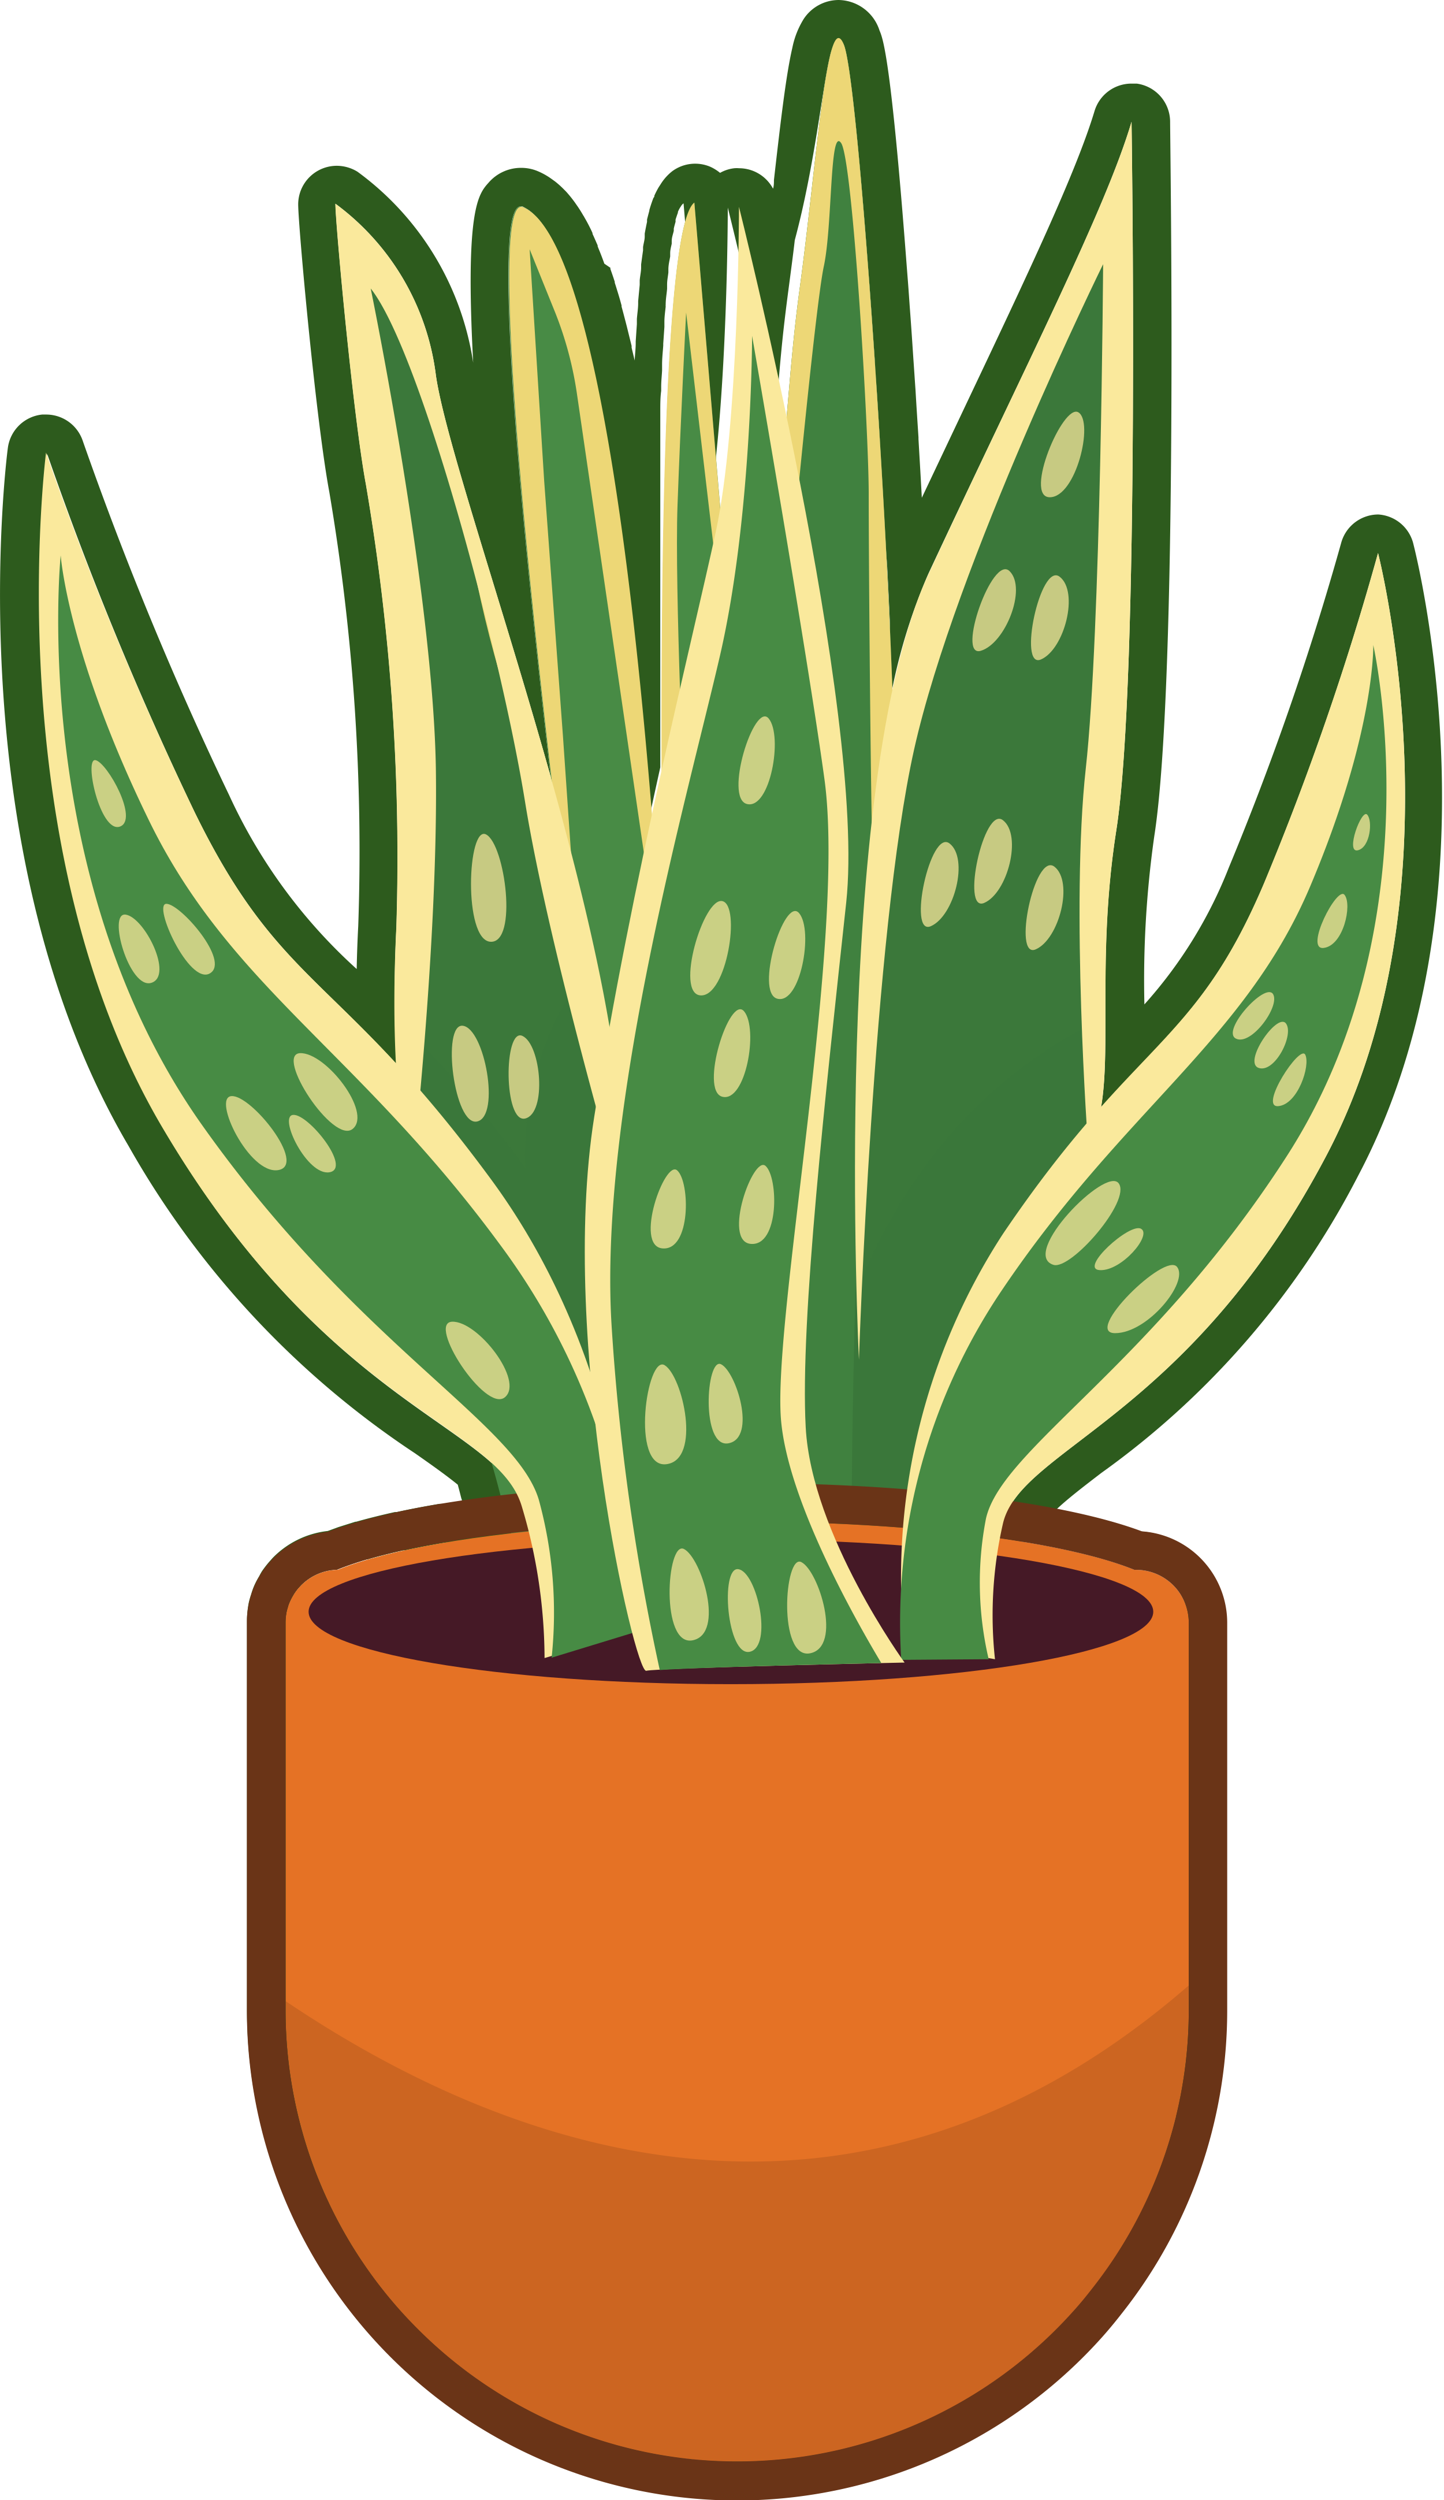 <svg xmlns="http://www.w3.org/2000/svg" viewBox="0 0 112.3 194.39"><g style="isolation:isolate"><g id="Layer_2" data-name="Layer 2"><g id="Layer_1-2" data-name="Layer 1"><g id="Props"><g id="na_potted_plant_8" data-name="na_potted plant 8"><path d="M65.22,3c.13,0,.27.16.41.51.49,1.2,1.21,8.36,1.89,17.43l.09,1.14c.06.77.11,1.55.17,2.34.08,1.19.17,2.39.25,3.62,0,.81.11,1.63.16,2.45.08,1.22.16,2.44.23,3.66v.15c.18,2.88.34,5.77.49,8.56L69,44.07c.08,1.59.16,3.15.22,4.65,0,.37,0,.75,0,1.12q.09,2,.15,3.81a44.15,44.15,0,0,1,2.81-9C79.88,28.18,86,16.23,88,9.47c0,0,.67,43.22-1.18,55.05-1.5,9.49-.38,16.91-1.19,21.57,5.37-6,8.8-8.27,12.69-17.44A218.33,218.33,0,0,0,107.17,43s6.77,26.33-4,46.81S79.36,112.62,78,118.45c-.09.39-.17.77-.24,1.15l1.67.26.27,0c1.12.18,2.18.38,3.16.6l.18,0c.48.1,1,.21,1.39.32h0c.47.11.92.24,1.34.36l.08,0,1.14.36.08,0c.38.13.74.26,1.08.4h.11a4.14,4.14,0,0,1,2.31.7,4.34,4.34,0,0,1,1.11,1.11,4.74,4.74,0,0,1,.38.7,4.13,4.13,0,0,1,.32,1.61v30.1h0c0,.67,0,1.33-.06,2,0,.2,0,.4,0,.59,0,.48-.08.95-.13,1.42,0,.2,0,.41-.08.61-.06.48-.13,1-.22,1.41l-.09.53c-.1.54-.22,1.08-.35,1.61,0,.09,0,.18,0,.26a35.11,35.11,0,0,1-2.84,7.57h0a33.6,33.6,0,0,1-1.71,3h0c-.62,1-1.28,1.89-2,2.78-.45.58-.92,1.15-1.41,1.69s-1.2,1.28-1.83,1.89a1.8,1.8,0,0,0-.2.19c-.64.6-1.29,1.17-2,1.72l-.06.05c-.67.54-1.36,1.05-2.06,1.55l-.17.11c-.69.48-1.41.93-2.14,1.36l-.34.2c-.74.42-1.48.82-2.25,1.19l-.1,0c-.74.35-1.49.67-2.26,1l-.39.15c-.77.29-1.55.56-2.34.79l-.47.14c-.82.23-1.65.44-2.5.61a35,35,0,0,1-7.07.72h0c-.56,0-1.11,0-1.66,0-.18,0-.35,0-.52,0L54,191.23l-.58-.06L52.34,191l-.55-.08-1.28-.23-.31-.06c-.52-.11-1-.23-1.55-.36l-.43-.11-1.12-.32-.53-.17-1-.34-.53-.19c-.36-.13-.71-.27-1.07-.42l-.4-.16c-.48-.21-1-.42-1.42-.65l-.28-.13-1.12-.58-.46-.25-.92-.53-.47-.29-.91-.58-.41-.27q-.64-.44-1.26-.9h0c-.6-.45-1.18-.92-1.75-1.41l-.42-.37c-.56-.49-1.11-1-1.64-1.53a33.51,33.51,0,0,1-2.27-2.49c-.71-.87-1.39-1.77-2-2.7a35,35,0,0,1-6-19.64v-30.1s0,0,0-.07a4.54,4.54,0,0,1,.07-.75,3.4,3.4,0,0,1,.12-.38c0-.13.07-.26.12-.38a3.8,3.8,0,0,1,.26-.49,1.28,1.28,0,0,1,.11-.2,3.64,3.64,0,0,1,.43-.54l.05-.06a4.11,4.11,0,0,1,2.81-1.24h0c.34-.14.71-.27,1.1-.41h0c.38-.13.78-.26,1.19-.38l.07,0c.84-.24,1.77-.48,2.78-.7l.14,0c1-.22,2.06-.42,3.2-.61l.23,0q1.7-.28,3.57-.51l.31,0,1-.11c-.32-1.15-.67-2.39-1-3.76-.15-.6-.32-1.17-.48-1.73-4.76-4.31-15.29-8.54-25.65-26.14-12.92-22-9-52.39-9-52.39A269.15,269.15,0,0,0,15.13,63.13c5.17,10.58,9,12.32,15.7,19.59a104,104,0,0,1,0-10.59,172.29,172.29,0,0,0-2.37-34.48c-1-5.41-2.37-20.29-2.37-21.81A19.55,19.55,0,0,1,33.9,29.19c.71,4.91,5.15,17.73,8.93,31.21C41,44.58,38,16.05,40.48,16.05a.4.4,0,0,1,.15,0,4.29,4.29,0,0,1,.5.29l.13.1a5.06,5.06,0,0,1,.43.39l.06.06a7.12,7.12,0,0,1,.46.57l.12.17c.13.19.25.39.38.6a1,1,0,0,1,.08.14c.15.26.29.53.44.83l.1.22c.12.25.23.51.35.78l.09.23c.14.34.27.69.41,1.05l.09.26c.1.3.21.62.31.95,0,.1.07.21.11.31.12.41.25.82.37,1.25l.07.25c.1.37.2.75.31,1.13l.09.39c.12.46.24.93.35,1.42,0,.05,0,.11,0,.16l.3,1.36c0,.15.07.29.1.44.1.47.2.95.29,1.43a.75.75,0,0,0,0,.16l.3,1.62.09.48c.09.47.17.94.25,1.41,0,.11,0,.21.05.31.1.56.19,1.13.28,1.7,0,.17.06.33.08.5.08.47.15.94.22,1.42l.06.4c.09.59.18,1.18.26,1.78l.06.45c.07.49.14,1,.2,1.48l.06.46.24,1.81c0,.14,0,.27.05.41L49,46.76l.06.51.21,1.83,0,.27L49.51,51c0,.16,0,.32.05.48.07.62.13,1.24.19,1.85h0c.07.63.13,1.25.19,1.87,0,.14,0,.27,0,.41l.15,1.67,0,.18c.06.61.11,1.21.16,1.81l0,.34c0,.54.1,1.07.14,1.6,0,.07,0,.13,0,.2,0,.59.09,1.16.14,1.73a2.83,2.83,0,0,1,0,.29v0c.27-1.29.55-2.54.82-3.77V52.49c0-.56,0-1.12,0-1.68v-.38c0-.64,0-1.28,0-1.92V48.3c0-.55,0-1.1,0-1.65v-.57l0-1.7v-.17q0-.93,0-1.83c0-.18,0-.36,0-.53l0-1.48V40c0-.59,0-1.17,0-1.75,0-.17,0-.35,0-.52,0-.46,0-.92,0-1.38,0-.15,0-.3,0-.45,0-.57,0-1.13,0-1.69,0-.15,0-.3,0-.45,0-.44,0-.88,0-1.31,0-.15,0-.31,0-.46,0-.54,0-1.08.07-1.6,0-.11,0-.22,0-.33,0-.42.05-.85.07-1.26,0-.16,0-.32,0-.47,0-.5.06-1,.09-1.47,0-.05,0-.09,0-.14l.09-1.3,0-.39c0-.41.06-.8.1-1.19a.86.86,0,0,1,0-.16c0-.43.08-.84.11-1.23,0-.12,0-.23,0-.34,0-.32.07-.63.1-.93l0-.24c0-.35.09-.69.14-1,0-.08,0-.16,0-.25,0-.26.07-.5.12-.74l0-.21c0-.29.11-.55.16-.8,0-.05,0-.1,0-.15s.09-.38.14-.55a1.09,1.09,0,0,1,0-.17c.06-.19.12-.37.18-.53l0-.06a2.15,2.15,0,0,1,.17-.34l.06-.09a.71.71,0,0,1,.21-.24l2,23.66c1.44-8.76,1.44-23.33,1.44-23.33s1.78,7.06,3.71,16.31c.19-2.13.35-4.29.61-6.68.12-1.08.26-2.21.42-3.41l.24-1.83c.08-.62.16-1.24.23-1.86C63.36,12.9,63.92,7,64.54,4.41A4.19,4.19,0,0,1,65,3.17c.08-.11.16-.17.24-.17m0-3h0A3.27,3.27,0,0,0,62.5,1.48a6.76,6.76,0,0,0-.88,2.24c-.5,2.14-.93,5.9-1.43,10.27,0,.22,0,.45-.07.68a3,3,0,0,0-2.64-1.59,2.22,2.22,0,0,0-.37,0,2.9,2.9,0,0,0-1.11.36,3.46,3.46,0,0,0-.73-.46,3,3,0,0,0-3,.34,3.88,3.88,0,0,0-.89,1l-.15.23a6.82,6.82,0,0,0-.34.66c0,.05,0,.11-.07.17q-.13.33-.27.78l-.05.17,0,.05q-.09.33-.18.69l0,.18c-.06.28-.12.58-.18.91l0,.16v.08c0,.25-.09.52-.13.81v.07l0,.19c-.05.35-.1.71-.15,1.09v.24c0,.32-.08.64-.11,1l0,.35q-.06.62-.12,1.26v.18c0,.39-.07.8-.1,1.21l0,.4-.09,1.33v.14c0,.44-.06.9-.08,1.36l-.24-1v0l0-.14-.36-1.46-.1-.39c-.11-.42-.21-.81-.32-1.2l0-.09-.05-.18c-.12-.45-.26-.89-.39-1.31l-.09-.28,0-.07c-.11-.35-.23-.69-.34-1l0-.09L47,20.5q-.22-.62-.45-1.17l-.07-.18,0-.07c-.14-.32-.27-.62-.4-.9l0-.06-.09-.2c-.18-.37-.35-.7-.53-1a1,1,0,0,0-.1-.17c-.16-.28-.33-.55-.5-.79l-.16-.23a9.68,9.68,0,0,0-.69-.85l-.14-.14a7.11,7.11,0,0,0-.7-.63l-.25-.18a5.37,5.37,0,0,0-1.07-.61,3.3,3.3,0,0,0-1.31-.27h0A3.33,3.33,0,0,0,38,14.2c-.79.88-1.84,2.05-1.2,14a22.54,22.54,0,0,0-9-14.85,3.09,3.09,0,0,0-1.61-.46,3,3,0,0,0-1.44.37,3,3,0,0,0-1.56,2.63c0,1.63,1.37,16.73,2.42,22.36A167.19,167.19,0,0,1,27.86,72c-.06,1.13-.1,2.25-.12,3.34a41.53,41.53,0,0,1-9.91-13.5A270.62,270.62,0,0,1,6.42,34.23a3,3,0,0,0-2.84-2l-.3,0a3,3,0,0,0-2.67,2.6C.44,36.09-3.29,66.53,10,89.1A69.76,69.76,0,0,0,32.29,113c1.27.89,2.4,1.69,3.31,2.43.07.26.14.52.21.8s.08.3.13.46l-1.51.23-.25,0c-1.18.2-2.3.41-3.34.64l-.08,0H30.7c-1.08.24-2.08.49-3,.75l-.06,0-1.33.42-.82.3a7.06,7.06,0,0,0-4.29,2.1l-.15.17a8,8,0,0,0-.68.86c-.08.13-.15.26-.22.4a5.71,5.71,0,0,0-.41.79,5.65,5.65,0,0,0-.21.61v0a6.14,6.14,0,0,0-.19.67,8.08,8.08,0,0,0-.13,1.15c0,.07,0,.16,0,.26v30.1a37.9,37.9,0,0,0,6.51,21.31c.68,1,1.42,2,2.2,2.94s1.6,1.84,2.46,2.7c.52.52,1.08,1.05,1.78,1.66l.46.4c.7.6,1.29,1.08,1.88,1.51l0,0c.42.32.87.63,1.37,1l.31.2.13.09,1,.63.52.32,1,.57.11.06.39.21c.4.22.81.43,1.22.63l.08,0,.22.11c.49.23,1,.47,1.55.7l.3.12.13.05c.39.16.77.32,1.16.46l.53.19c.4.15.76.27,1.13.39l.58.18c.4.12.81.24,1.21.34l.14,0,.33.09c.57.15,1.14.28,1.69.39l.24.05h.09c.46.09.93.18,1.39.25l.46.07.13,0,1.19.15.63.06,1.23.1h.16l.41,0c.65,0,1.24,0,1.8,0a37.88,37.88,0,0,0,7.67-.78c.84-.17,1.7-.38,2.71-.67l.14,0,.37-.1c.87-.26,1.72-.55,2.55-.86l.29-.11.13-.06c.89-.34,1.7-.69,2.46-1.05l.1-.05c.78-.37,1.58-.79,2.45-1.29l0,0,.32-.18c.81-.48,1.6-1,2.32-1.47l.15-.11c.81-.56,1.57-1.13,2.27-1.7l.06,0c.71-.58,1.4-1.2,2.13-1.88l.22-.21c.72-.7,1.37-1.37,2-2s1-1.16,1.53-1.84a35.8,35.8,0,0,0,2.16-3c.67-1,1.29-2.13,1.86-3.23h0a38.09,38.09,0,0,0,3.08-8.22l0-.2v-.07c.14-.59.27-1.18.38-1.77l.09-.53c.1-.54.18-1,.24-1.56v-.07c0-.2.06-.4.08-.6.06-.51.1-1,.14-1.54v-.19c0-.15,0-.3,0-.45,0-.76.06-1.45.06-2.13V126.17a7.12,7.12,0,0,0-6.63-7.11l-.71-.25-.08,0c-.4-.13-.82-.27-1.27-.4l-.09,0c-.45-.13-.93-.27-1.44-.39s-1-.24-1.5-.35l-.06,0-.12,0-1.28-.27c.9-.86,2.17-1.83,3.55-2.89a64.85,64.85,0,0,0,20-23.17c11.2-21.26,4.56-47.84,4.27-49A3,3,0,0,0,107.19,40h0a3,3,0,0,0-2.89,2.22,221.35,221.35,0,0,1-8.73,25.22A35,35,0,0,1,89,78.09,79.6,79.6,0,0,1,89.77,65C91.65,53,91,11.2,91,9.43A3,3,0,0,0,88.4,6.5l-.41,0a3,3,0,0,0-2.87,2.14c-1.44,4.78-5.22,12.74-10,22.82l-3.43,7.24c-.08-1.51-.17-3-.26-4.56V34c-.08-1.23-.16-2.45-.23-3.67-.06-.83-.11-1.65-.17-2.47-.08-1.22-.16-2.43-.25-3.62-.06-.8-.11-1.58-.17-2.35l-.09-1.15C69.29,4.52,68.67,3,68.4,2.37A3.4,3.4,0,0,0,65.22,0Z" fill="#2d5b1d"/><path d="M45.81,75.81S44.28,61.1,43.33,53.16c-.9-7.55-2-34.48-2-34.48s4.4,12.84,5.07,18.48S52,77.72,51.9,78.06s-4.29,5.86-4.29,5.86L45.7,82.34Z" fill="#3b783a"/><path d="M43.18,129.45s-1.84-4-4.47-14-6.31-12.79-6.83-28.78S32,55.88,30.4,43.89,25.14,17.5,28.82,20.3s14.2,42,15.25,50.38c0,0-7.17-56.16-3.44-54.6C49,19.58,51.7,79.34,51.7,79.34S50.43,18.45,54,15.75L58.46,68.3a39.33,39.33,0,0,1,.07-20c2.89-11.2,2.37-16.4,3.68-26s2.1-22,3.42-18.79,4.21,48.77,3.94,60c0,0,2.11-12.8,6.05-21.19S86.68,17,86.68,17s-.39,55.11-1.18,64.7-8.12,37.4-12,46.91C73.5,128.65,43.71,128.65,43.18,129.45Z" fill="#488b45"/><path d="M35.67,43.24l9.47,33.69L43.78,57.22,42.32,37.38l-1.13-18,2,4.95a28,28,0,0,1,1.68,6.3l5.61,38.45.62-.54c-1.24-17.4-4.34-49.88-10.42-52.43-3.73-1.56,3.44,54.6,3.44,54.6-.63-5-4.59-20.82-8.47-33.44Z" fill="#edd776"/><path d="M54,15.75c-2.62,2-2.67,34.58-2.5,52.32l1.71-1.5,9-15.55L60.51,38.48a86.35,86.35,0,0,1-2,9.81,41.65,41.65,0,0,0-1.17,6.93Z" fill="#edd776"/><path d="M53.25,63.19s-.79-17.47-.56-23.89.67-15,.67-15l4.4,37.53Z" fill="#488b45"/><path d="M69.57,63.48c.27-11.2-2.63-56.77-3.94-60S63.52,12.7,62.21,22.3s-.79,14.79-3.68,26a41.41,41.41,0,0,0-1.26,12.22L56.9,58.1c-.12,10.23-.1,23.47.33,32.45.67,14.2,5.24,37.52,5.24,37.52l-.11.63,8.84,0,.39-19.17,9-70.31-.84-6c-1.46,3.33-2.92,6.57-4.09,9.07C71.68,50.68,69.57,63.48,69.57,63.48Z" fill="#3b783a" opacity="0.52" style="mix-blend-mode:multiply"/><path d="M79.71,33.22c-1.46,3.33-2.92,6.57-4.09,9.07-3.94,8.39-6.05,21.19-6.05,21.19.27-11.2-2.63-56.77-3.94-60S63.52,12.7,62.21,22.3s-.79,14.79-3.68,26a41.41,41.41,0,0,0-1.26,12.22L56.9,58.1c0,3.31-.06,6.94-.06,10.64l4.63-24.37s1.92-20.51,2.6-23.67.45-10.93,1.35-9.57,2.14,22.31,2.14,27.27.11,18,.22,24.67,1,28.06,1.13,36.63-1.58,21.18-1.58,21.18l-2.81,3.72-3.43-4.08c.78,4.53,1.38,7.55,1.38,7.55l-.11.63,8.84,0,.39-19.17,9-70.31Z" fill="#edd776"/><path d="M28.82,20.3s4.85,8.33,8.23,24.78,9.47,23.67,10.37,41.25,2,36.51,2,36.51-3.37-25-17.57-36.17c0,0-.68-40.24-2.26-51.28S28.82,20.3,28.82,20.3Z" fill="#3b783a"/><path d="M48.6,108.16c-.36-6.46-.79-14.27-1.18-21.83a69.68,69.68,0,0,0-1.49-11.39A24.07,24.07,0,0,0,40.85,90.8a84.45,84.45,0,0,0-9.11-10.69c.1,4,.14,6.56.14,6.56,7.62,6,12.12,16,14.65,23.91Z" fill="#3b783a" opacity="0.52" style="mix-blend-mode:multiply"/><path d="M37.81,64.88c1.47.79,2.48,8.45.34,8.34S36.35,64.09,37.81,64.88Z" fill="#fae99c" opacity="0.73"/><path d="M40.63,80.54c1.46.68,1.91,6,.22,6.42S39.16,79.86,40.63,80.54Z" fill="#fae99c" opacity="0.73"/><path d="M36,79.75c1.69.23,2.93,7,1.12,7.44S34.32,79.53,36,79.75Z" fill="#fae99c" opacity="0.73"/><path d="M66.21,128.88s-.41-48.36,3.36-65.4S83.12,19.21,86.68,17c0,0,1.31,35.25-.49,42.69S85.51,87,85.51,87,76,99,73.79,104.58s-2.34,23.63-2.34,23.63Z" fill="#3b783a"/><path d="M71.45,128.21s.09-18,2.34-23.63S85.51,87,85.51,87s-.18-3.23-.28-7.57c-9.75,4.87-15.43,12.85-18.7,21.15-.43,15.07-.32,28.3-.32,28.3Z" fill="#3b783a" opacity="0.52" style="mix-blend-mode:multiply"/><path d="M32,91.73s-1.86-5.91-1.18-19.6a172.29,172.29,0,0,0-2.37-34.48c-1-5.41-2.37-20.29-2.37-21.81A19.55,19.55,0,0,1,33.9,29.19c1.35,9.3,16.06,47,14.37,63.73,0,0-5.58-19.1-7.44-30.6s-8.11-35-12-39.89c0,0,4.9,23.84,5.07,37.53S32,91.73,32,91.73Z" fill="#fae99c"/><path d="M66.8,105.71s-2.25-44.63,5.41-61.08S86,16.23,88,9.47c0,0,.67,43.22-1.18,55.05S87.14,85,84.61,89c0,0-1.35-18.59-.17-29.24s1.35-39.22,1.35-39.22S74.3,43.9,71.09,58.27,66.8,105.71,66.8,105.71Z" fill="#fae99c"/><path d="M57.33,191.39h0a35.12,35.12,0,0,1-35.12-35.12v-30.1a4.12,4.12,0,0,1,4.12-4.12h62a4.11,4.11,0,0,1,4.12,4.12v30.1A35.11,35.11,0,0,1,57.33,191.39Z" fill="#e57225"/><path d="M92.44,156.27v-1.9c-26.38,22.9-53.32,12.61-70.23,1.21v.69a35.12,35.12,0,0,0,35.12,35.12h0A35.11,35.11,0,0,0,92.44,156.27Z" fill="#060707" opacity="0.11"/><path d="M91.47,124.84c0,3.61-15.34,6.54-34.25,6.54S23,128.45,23,124.84s15.34-6.55,34.26-6.55S91.47,121.22,91.47,124.84Z" fill="#e57225"/><path d="M89.69,125.31c0,3.11-14.72,5.63-32.87,5.63S24,128.42,24,125.31s14.71-5.63,32.86-5.63S89.69,122.2,89.69,125.31Z" fill="#451926"/><path d="M57.22,118.29c13.69,0,25.51,1.54,31,3.76h.11a4.11,4.11,0,0,1,4.12,4.12v30.1h0A35,35,0,0,1,84.88,178c-.45.58-.92,1.15-1.41,1.69a35.1,35.1,0,0,1-47.15,4.7,35.41,35.41,0,0,1-3.82-3.31,35,35,0,0,1-10.29-24.83v-30.1a4.12,4.12,0,0,1,4-4.11c5.47-2.23,17.3-3.77,31-3.77m0-3c-13.46,0-25.52,1.46-31.71,3.82a7.08,7.08,0,0,0-6.3,7.06v30.1A38.11,38.11,0,0,0,85.7,181.72c.5-.56,1-1.16,1.53-1.84a37.95,37.95,0,0,0,8.21-23.61v-30.1a7.13,7.13,0,0,0-6.63-7.11c-6.22-2.33-18.22-3.77-31.59-3.77Z" fill="#6a3417"/><path d="M49.27,126.81s.76-19-11.06-35.09S21.93,77.06,15.13,63.13A269.15,269.15,0,0,1,3.58,35.19s-3.92,30.44,9,52.39,26.1,23.11,28,29.54a41.28,41.28,0,0,1,1.77,11.79Z" fill="#fae99c"/><path d="M49.28,126.93A52.66,52.66,0,0,0,38.83,96.69c-11-14.94-20.9-19.92-27.23-32.87S4.72,43.18,4.72,43.18,2.15,68.3,15.7,87.45c12.16,17.18,24.4,23.15,26.2,29.14a33.2,33.2,0,0,1,1,12.29Z" fill="#478b44"/><path d="M9.78,71.11c1.47.23,3.72,4.74,2,5.3S8.32,70.89,9.78,71.11Z" fill="#fae99c" opacity="0.73"/><path d="M70.34,127.77A49,49,0,0,1,78,95.93C88.3,80.72,92.85,81.51,98.31,68.65A220.52,220.52,0,0,0,107.17,43s6.77,26.33-4,46.81S79.36,112.62,78,118.45A31.89,31.89,0,0,0,77.38,129Z" fill="#fae99c"/><path d="M70.09,129.05a46.2,46.2,0,0,1,7.8-28.7c9.54-14.16,18.93-19.46,24-31.43s4.91-18.77,4.91-18.77S111.72,71.94,100,90c-10.48,16.23-22.09,22.64-23.32,28.06A26.08,26.08,0,0,0,76.89,129Z" fill="#478b44"/><path d="M87,92c1,1.35-3.71,6.76-5.07,6.34C79.28,97.51,86,90.64,87,92Z" fill="#fae99c" opacity="0.73"/><path d="M88.75,95.54c.84.5-1.52,3.29-3.21,3.21S87.9,95,88.75,95.54Z" fill="#fae99c" opacity="0.73"/><path d="M91.54,98.5c.93,1.18-2.28,5.15-4.82,5.15S90.61,97.31,91.54,98.5Z" fill="#fae99c" opacity="0.73"/><path d="M99,77.28c.59.93-1.69,4.06-2.88,3.47S98.38,76.35,99,77.28Z" fill="#fae99c" opacity="0.73"/><path d="M100,79.56c.68.85-.85,3.89-2.11,3.47S99.31,78.72,100,79.56Z" fill="#fae99c" opacity="0.73"/><path d="M101.51,82c.42.85-.59,3.89-2.11,4S101.09,81.17,101.51,82Z" fill="#fae99c" opacity="0.73"/><path d="M12.94,70.27c1.1,0,5,4.48,3.38,5.41S11.84,70.27,12.94,70.27Z" fill="#fae99c" opacity="0.73"/><path d="M7.43,59.1c.93.2,3.4,4.67,1.88,5.17S6.5,58.91,7.43,59.1Z" fill="#fae99c" opacity="0.73"/><path d="M23.33,81.88c2-.08,5.62,4.6,4.11,5.88S21.34,82,23.33,81.88Z" fill="#fae99c" opacity="0.73"/><path d="M35.16,102.76c2-.08,5.62,4.6,4.11,5.87S33.17,102.84,35.16,102.76Z" fill="#fae99c" opacity="0.73"/><path d="M18,85.22c1.54-.12,5.9,5.35,3.65,5.75S16.47,85.33,18,85.22Z" fill="#fae99c" opacity="0.73"/><path d="M22.8,86.68c1.19-.09,4.57,4.15,2.83,4.46S21.61,86.77,22.8,86.68Z" fill="#fae99c" opacity="0.73"/><path d="M83.87,32.06c1.21.75-.18,6.6-2.23,6.6S82.67,31.32,83.87,32.06Z" fill="#fae99c" opacity="0.73"/><path d="M78.52,44.41c1.36,1.35-.34,5.63-2.25,6.19S77.17,43.05,78.52,44.41Z" fill="#fae99c" opacity="0.73"/><path d="M73.85,65.58c1.51,1.17.37,5.63-1.46,6.43S72.34,64.4,73.85,65.58Z" fill="#fae99c" opacity="0.73"/><path d="M82,67.38c1.51,1.17.38,5.63-1.45,6.43S80.45,66.21,82,67.38Z" fill="#fae99c" opacity="0.73"/><path d="M82.41,44.84c1.52,1.17.38,5.63-1.45,6.43S80.9,43.67,82.41,44.84Z" fill="#fae99c" opacity="0.73"/><path d="M78,63.77c1.51,1.17.37,5.64-1.46,6.43S76.51,62.6,78,63.77Z" fill="#fae99c" opacity="0.73"/><path d="M46.21,86.85c2.93-18.48,7.66-37.18,9.46-45.52s1.8-25.25,1.8-25.25,9.92,39.44,8.34,54.09-3.6,32.46-3.15,40.8,7.69,18.29,7.69,18.29-19.19.41-20.09.64S43.44,104.32,46.21,86.85Z" fill="#fae99c"/><path d="M68.54,129.3c-2.19-3.65-7.27-12.72-7.8-18.9-.67-7.89,5.07-37.41,3.38-49.8C62.81,51,58.49,26.11,58.49,26.11s0,14-2.48,24.79S46.54,86.18,47.56,103a177.18,177.18,0,0,0,3.75,26.84C54.58,129.63,64.45,129.39,68.54,129.3Z" fill="#478b44"/><path d="M53.19,120.43c1.35.68,3.21,6.59.68,7.1S51.84,119.76,53.19,120.43Z" fill="#fae99c" opacity="0.73"/><path d="M62.32,121.45c1.35.67,3.21,6.59.68,7.09S61,120.77,62.32,121.45Z" fill="#fae99c" opacity="0.73"/><path d="M56.08,106.07c1.17.58,2.78,5.7.59,6.14S54.91,105.48,56.08,106.07Z" fill="#fae99c" opacity="0.73"/><path d="M59.54,90.65c1,.89,1.08,6.25-1.15,6.06S58.58,89.77,59.54,90.65Z" fill="#fae99c" opacity="0.73"/><path d="M51.69,106.14c1.4.85,2.89,7.38.12,7.7S50.3,105.3,51.69,106.14Z" fill="#fae99c" opacity="0.73"/><path d="M52.67,91c1,.89,1.08,6.25-1.15,6.06S51.71,90.11,52.67,91Z" fill="#fae99c" opacity="0.73"/><path d="M57.42,122c1.46.22,2.7,6,.9,6.42S56,121.78,57.42,122Z" fill="#fae99c" opacity="0.73"/><path d="M56.18,70.06c1.46.34.34,7.44-1.69,7.33S54.71,69.72,56.18,70.06Z" fill="#fae99c" opacity="0.73"/><path d="M57.87,78.63C59,80,58,85.72,56.18,85.27S56.74,77.27,57.87,78.63Z" fill="#fae99c" opacity="0.73"/><path d="M104.57,69.58c.6.77-.09,3.94-1.63,4.12S104,68.81,104.57,69.58Z" fill="#fae99c" opacity="0.73"/><path d="M106.32,63.33c.45.46.25,2.56-.73,2.78S105.88,62.88,106.32,63.33Z" fill="#fae99c" opacity="0.73"/><path d="M62.15,71c1.13,1.35.11,7.1-1.69,6.65S61,69.61,62.15,71Z" fill="#fae99c" opacity="0.73"/><path d="M59.78,55.86c1.13,1.36.12,7.1-1.69,6.65S58.66,54.51,59.78,55.86Z" fill="#fae99c" opacity="0.73"/></g></g></g></g></g></svg>